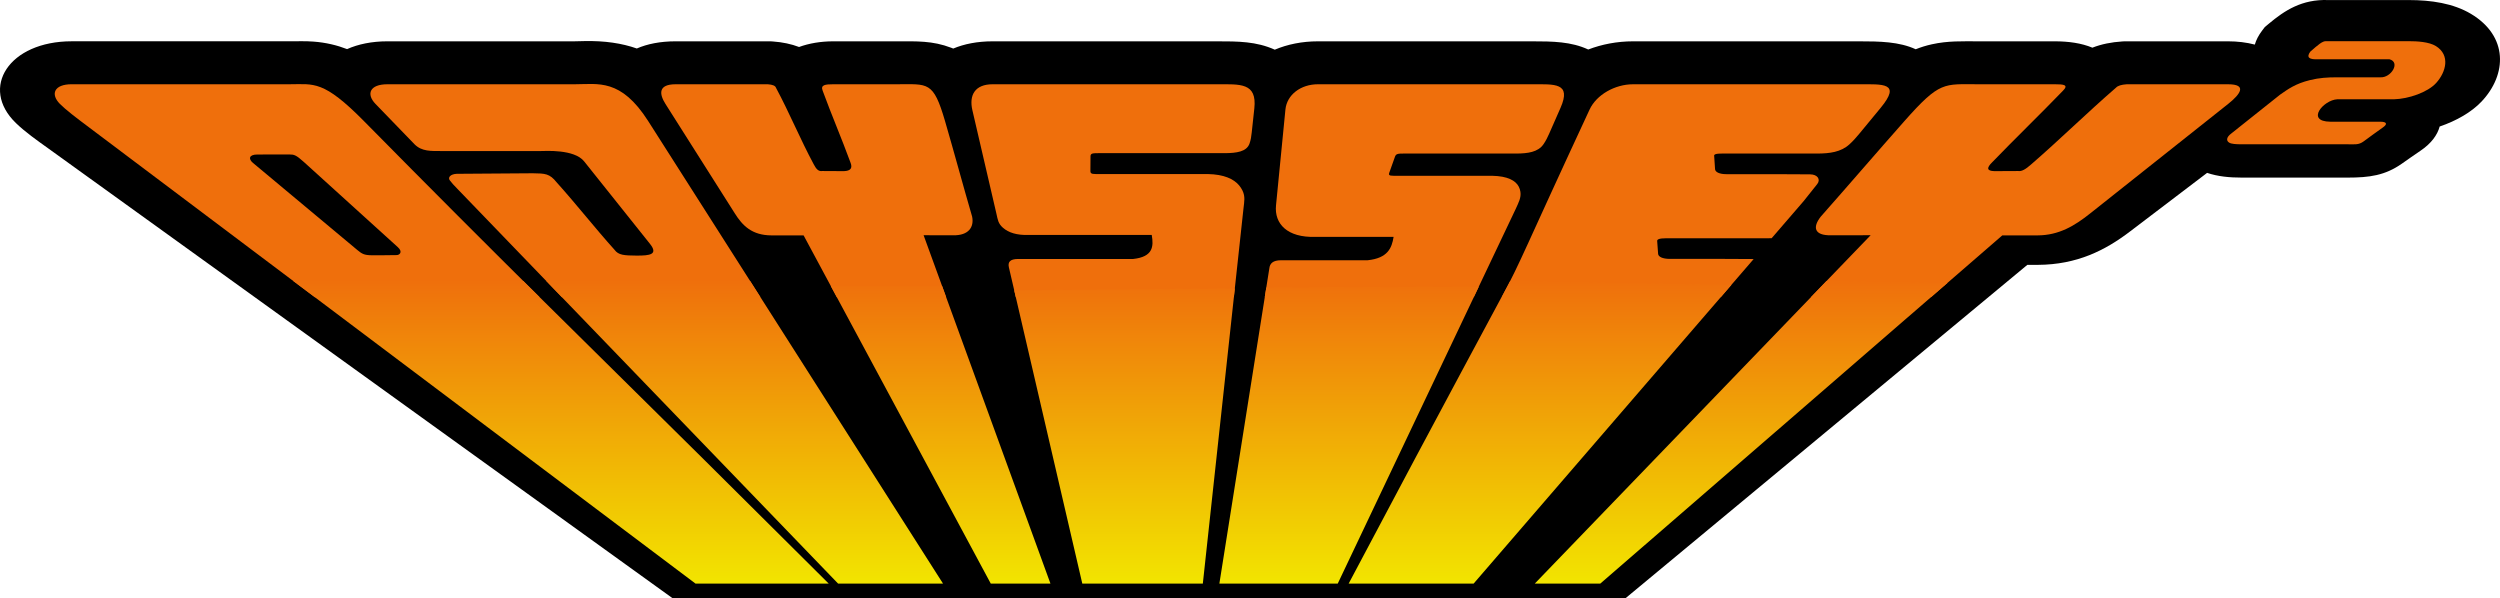 <?xml version="1.0" encoding="UTF-8" standalone="no"?>
<!-- Generator: Adobe Illustrator 16.0.3, SVG Export Plug-In . SVG Version: 6.00 Build 0)  -->

<svg
   xmlns:dc="http://purl.org/dc/elements/1.1/"
   xmlns:cc="http://creativecommons.org/ns#"
   xmlns:rdf="http://www.w3.org/1999/02/22-rdf-syntax-ns#"
   xmlns:svg="http://www.w3.org/2000/svg"
   xmlns="http://www.w3.org/2000/svg"
   xmlns:sodipodi="http://sodipodi.sourceforge.net/DTD/sodipodi-0.dtd"
   xmlns:inkscape="http://www.inkscape.org/namespaces/inkscape"
   version="1.1"
   id="Ebene_1"
   x="0px"
   y="0px"
   width="566.925"
   height="135.689"
   viewBox="0 0 566.925 135.689"
   enable-background="new 0 0 566.929 180.921"
   xml:space="preserve"
   sodipodi:docname="logo.svg"
   inkscape:version="0.92.2 (5c3e80d, 2017-08-06)"><defs
     id="defs32" /><sodipodi:namedview
     pagecolor="#ffffff"
     bordercolor="#666666"
     borderopacity="1"
     objecttolerance="10"
     gridtolerance="10"
     guidetolerance="10"
     inkscape:pageopacity="0"
     inkscape:pageshadow="2"
     inkscape:window-width="1920"
     inkscape:window-height="1017"
     id="namedview30"
     showgrid="false"
     fit-margin-top="0"
     fit-margin-left="0"
     fit-margin-right="0"
     fit-margin-bottom="0"
     inkscape:zoom="0.87058612"
     inkscape:cx="304.98367"
     inkscape:cy="4.3161073"
     inkscape:window-x="-8"
     inkscape:window-y="-8"
     inkscape:window-maximized="1"
     inkscape:current-layer="g27"
     showguides="false" /><g
     id="g27"
     transform="matrix(1,0,0,0.75,5.8203005e-5,-2.9492096e-4)"><path
       d="M 459.742,80.08 368.58,180.919 H 152.56 l -3.645,-3.502 c -10.231,-9.832 -20.466,-19.658 -30.696,-29.488 L 62.569,94.462 10.871,44.802 C 8.404,42.453 5.657,39.864 3.611,37.21 -4.679,26.536 2.041,12.483 16.265,12.483 H 42.391 65.83 c 1.796,0 3.448,-0.087 5.262,0.095 2.812,0.282 5.328,1.093 7.616,2.27 2.498,-1.48 5.583,-2.356 9.138,-2.356 h 42.453 c 0.71,0 1.43,-0.044 2.14,-0.065 4.686,-0.141 8.612,0.658 11.97,2.236 2.363,-1.373 5.314,-2.171 8.807,-2.171 h 20.909 0.601 l 0.601,0.055 c 2.107,0.197 4.105,0.76 5.877,1.659 2.256,-1.104 4.912,-1.714 7.793,-1.714 h 14.313 c 4.543,0 8.127,-0.226 12.393,1.945 0.155,0.082 0.31,0.163 0.462,0.246 2.474,-1.391 5.47,-2.19 8.944,-2.19 h 50.808 c 4.86,0 8.973,0.018 13.168,2.527 2.854,-1.607 6.174,-2.527 9.783,-2.527 h 48.506 c 4.739,0 8.931,0.083 12.791,2.476 3.084,-1.576 6.545,-2.476 10.164,-2.476 h 51.211 c 4.73,0 9.131,0.099 12.885,2.4 1.145,-0.612 2.361,-1.123 3.676,-1.506 3.662,-1.076 6.828,-0.894 10.543,-0.894 h 17.324 c 3.109,0 6.047,0.54 8.525,1.922 2.035,-1.069 4.338,-1.681 6.748,-1.88 l 0.525,-0.042 h 0.527 22.957 c 2.117,0 4.182,0.325 6.076,0.99 0.303,-1.388 0.842,-2.8 1.639,-4.201 l 0.627,-1.101 0.855,-0.952 c 3.645,-4.074 7.551,-7.497 13.525,-7.212 h 18.275 c 5.055,0 10.082,0.985 14.082,4.167 8.479,6.744 8.229,18.327 2.4,26.538 -2.273,3.198 -5.67,5.797 -9.486,7.535 -0.521,2.596 -1.932,5.157 -4.363,7.332 -1.414,1.268 -2.793,2.578 -4.186,3.876 -3.834,3.586 -7.342,4.235 -12.357,4.235 h -23.924 c -2.842,0 -5.465,-0.329 -7.906,-1.431 L 483.14,69.874 c -5.754,5.885 -12.205,10.149 -20.977,10.207 l -0.09,10e-4 c -0.775,-0.002 -1.554,-0.002 -2.331,-0.002"
       id="path2"
       inkscape:connector-curvature="0" /><path
       d="M 82.539,36.625 C 73.353,24.2 71.162,25.472 65.829,25.472 H 42.391 16.265 c -3.994,0 -4.882,2.99 -2.669,5.963 1.245,1.688 3.922,4.414 6.061,6.54 l 51.718,51.871 h 50.978 C 110.738,74.491 97.542,56.919 82.539,36.625 Z m 7.412,40.505 c -1.556,0.023 -4.109,0.079 -5.639,0.055 -1.736,-0.028 -2.228,-0.421 -3.307,-1.621 L 57.359,49.249 c -1.063,-1.184 -0.938,-2.53 1.025,-2.532 l 7.278,-0.007 c 0.98,-10e-4 1.451,0.099 3.262,2.289 l 21.288,25.729 c 1.204,1.454 0.403,2.395 -0.261,2.402 z"
       id="path4"
       inkscape:connector-curvature="0"
       style="fill:#ef6f0c;fill-opacity:1" /><path
       d="m 87.845,25.479 h 26.117 16.336 c 5.327,0 10.485,-1.854 16.696,11.139 l 25.448,53.229 H 127.41 L 103.726,57.104 c -0.976,-1.35 -1.107,-1.527 -1.712,-2.553 -0.528,-0.894 0.136,-1.907 1.549,-1.995 5.75,-0.055 11.499,-0.11 17.248,-0.165 2.824,0.051 3.818,0.084 5.401,2.714 4.537,6.723 8.598,13.684 13.135,20.408 0.901,1.666 2.217,1.735 4.94,1.768 3.145,0.038 5.026,-0.345 3.094,-3.572 L 132.46,48.785 c -2.243,-3.747 -8.857,-3.116 -9.838,-3.116 h -22.301 c -2.63,0 -4.637,0.158 -6.288,-2.005 L 85.156,31.428 c -2.167,-2.99 -1.307,-5.949 2.689,-5.949 z"
       id="path6"
       inkscape:connector-curvature="0"
       style="fill:#ef6f0c;fill-opacity:1" /><path
       d="m 153.214,25.479 c 6.792,0 14.116,0 20.907,0 1.08,0.105 1.691,0.444 1.833,1.021 3.115,7.735 5.468,15.47 8.585,23.205 0.578,1.492 1.098,2.161 1.913,2.007 1.733,0.011 3.168,0.022 4.902,0.035 1.584,-0.063 2.022,-0.951 1.492,-2.662 -2.021,-7.354 -4.26,-14.269 -6.282,-21.624 -0.543,-1.814 0.561,-1.984 2.433,-1.984 h 14.314 c 7.166,0 8.325,-1.046 10.993,11.139 2.106,9.618 4.035,19.238 6.141,28.858 0.498,3.184 -0.794,5.764 -4.306,5.67 l -6.695,-0.023 5.114,18.725 H 189.76 l -7.53,-18.679 c -2.896,0.002 -4.413,0.003 -7.309,0.004 -4.363,-0.032 -6.525,-2.871 -8.329,-6.739 L 150.907,31.428 c -1.424,-2.998 -1.688,-5.949 2.307,-5.949 z"
       id="path8"
       inkscape:connector-curvature="0"
       style="fill:#ef6f0c;fill-opacity:1" /><path
       d="m 225.108,25.479 h 27.481 23.326 c 5.327,0 9.167,-0.538 8.528,7.315 l -0.589,7.269 c -0.098,1.19 -0.203,2.255 -0.51,3.381 -0.67,2.458 -2.959,2.829 -5.507,2.868 h -28.796 c -1.307,0 -1.741,0.074 -1.745,0.97 l -0.026,4.467 c -0.006,1.014 0.705,0.878 2.325,0.878 h 22.025 c 1.612,0 3.183,-0.076 4.766,0.304 2.953,0.708 4.545,2.445 5.364,4.669 0.681,1.854 0.402,3.382 0.245,5.316 l -2.188,26.93 h -49.454 l -1.566,-8.994 c -0.273,-1.565 0.208,-2.545 2.109,-2.545 h 26.066 c 4.525,-0.654 4.675,-3.78 4.218,-7.263 h -27.814 c -2.85,0.129 -4.684,-0.744 -5.905,-2.153 -1.131,-1.303 -1.198,-2.506 -1.483,-4.15 l -5.47,-31.406 c -0.804,-4.612 0.606,-7.856 4.6,-7.856 z"
       id="path10"
       inkscape:connector-curvature="0"
       style="fill:#ef6f0c;fill-opacity:1" /><path
       d="m 298.869,25.479 h 25.791 22.715 c 5.188,0 9.025,-0.526 6.508,7.123 l -2.553,7.743 c -0.387,1.16 -0.752,2.195 -1.326,3.292 -1.254,2.393 -3.571,2.754 -6.063,2.792 h -25.66 c -1.271,0 -1.705,0.072 -1.938,0.944 l -1.313,4.92 c -0.261,0.986 0.474,0.855 2.05,0.855 h 19.067 c 1.567,0 3.115,-0.072 4.563,0.296 2.697,0.689 3.826,2.38 4.076,4.546 0.207,1.805 -0.438,3.293 -1.064,5.175 l -9.508,26.68 h -47.4 l 1.032,-8.678 c 0.12,-1.524 0.823,-2.479 2.68,-2.478 h 19.616 c 4.563,-0.638 5.479,-3.682 5.889,-7.072 h -17.722 c -6.374,0.284 -9.358,-3.927 -8.944,-9.532 l 2.133,-28.96 c 0.332,-4.488 3.482,-7.649 7.371,-7.649 h 0.002 v 0.003 z"
       id="path12"
       inkscape:connector-curvature="0"
       style="fill:#ef6f0c;fill-opacity:1" /><path
       d="m 370.328,25.479 h 27.232 23.979 c 5.477,0 9.674,-0.526 4.943,7.123 l -4.791,7.743 c -0.723,1.16 -1.389,2.195 -2.291,3.292 -1.977,2.393 -4.523,2.754 -7.162,2.792 h -20.459 c -1.344,0 -3.1,-0.127 -3.061,0.629 l 0.205,4.084 c 0.043,0.858 0.929,1.521 2.595,1.521 h 11.157 l 7.805,0.053 c 1.717,0.012 2.43,1.576 1.621,2.928 l -3.092,5.176 -7.245,11.194 c -0.306,0.016 -0.612,0.025 -0.921,0.029 h -21.869 c -1.396,0 -3.229,-0.127 -3.174,0.844 l 0.212,3.869 c 0.05,0.857 0.964,1.521 2.69,1.521 h 12.219 l 6.76,0.045 -7.457,11.522 h -49.66 c 4.773,-12.022 4.592,-12.785 19.908,-56.718 1.565,-4.486 5.749,-7.647 9.856,-7.647 z"
       id="path14"
       inkscape:connector-curvature="0"
       style="fill:#ef6f0c;fill-opacity:1" /><path
       d="m 505.251,25.479 c -7.457,0 -15.498,0 -22.955,0 -1.229,0.105 -2.047,0.444 -2.443,1.021 -6.693,7.735 -12.553,15.47 -19.244,23.205 -1.268,1.492 -2.121,2.161 -2.949,2.007 -1.91,0.011 -3.488,0.022 -5.398,0.035 -1.711,-0.063 -1.813,-0.951 -0.51,-2.662 5.332,-7.354 10.717,-14.269 16.047,-21.624 1.363,-1.814 0.229,-1.984 -1.83,-1.984 h -17.324 c -7.861,0 -8.691,-1.046 -16.779,11.139 -6.381,9.618 -12.57,19.238 -18.953,28.858 -1.896,3.184 -1.568,5.764 2.326,5.67 l 8.969,-0.023 -13.539,18.725 h 27.225 l 16.172,-18.679 c 3.18,0.002 4.846,0.003 8.023,0.004 4.803,-0.032 8.381,-2.871 11.998,-6.739 l 31.188,-33.005 c 2.826,-2.997 4.363,-5.948 -0.024,-5.948 z"
       id="path16"
       inkscape:connector-curvature="0"
       style="fill:#ef6f0c;fill-opacity:1" /><path
       d="m 540.396,38.507 c -1.484,1.387 -2.932,2.818 -4.385,4.237 -1.156,1.132 -2.041,0.882 -3.672,0.882 h -23.922 c -1.426,0 -2.381,-0.085 -2.898,-0.494 -0.758,-0.597 -0.586,-1.702 0.396,-2.691 3.715,-3.944 7.436,-7.889 11.15,-11.832 1.775,-1.632 3.43,-3.309 6.813,-4.407 2.068,-0.67 3.9,-0.827 6.041,-0.827 h 9.855 c 2.434,0.228 4.672,-4.551 2.074,-5.461 H 525.71 c -2.123,0.151 -2.729,-0.605 -1.82,-2.276 1.75,-2.042 2.777,-3.29 3.643,-3.186 h 18.721 c 1.891,0 4.592,0.198 6.137,1.482 3.311,2.743 2.307,7.848 0.063,11.148 -1.939,2.844 -6.27,4.823 -9.564,4.935 h -12.869 c -3.145,0.228 -7.238,6.708 -1.572,6.783 h 11.287 c 1.623,0.001 1.664,0.77 0.66,1.707"
       id="path18"
       inkscape:connector-curvature="0"
       style="fill:#ef6f0c;fill-opacity:1" /><linearGradient
       id="SVGID_1_"
       gradientUnits="userSpaceOnUse"
       x1="426.183"
       y1="1339.685"
       x2="426.183"
       y2="1431.887"
       gradientTransform="translate(-172.125,-1255.071)"><stop
         offset="0"
         style="stop-color:#ef6f0c;stop-opacity:1"
         id="stop20" /><stop
         offset="1"
         style="stop-color:#f2e500;stop-opacity:1"
         id="stop22" /></linearGradient><path
       d="m 118.668,84.97 c 14.685,19.412 30.529,40.164 40.607,53.508 11.277,14.945 20.692,27.43 28.656,37.979 h -30.208 c -8.839,-8.867 -18.978,-19.033 -30.696,-30.789 L 66.513,84.97 Z m 322.935,0.59 -27.41,-0.589 -66.154,91.488 h 14.856 z m -99.142,-0.59 c -4.017,10.109 -13.427,33.064 -36.628,91.488 h 28.34 l 58.456,-90.331 z m -7.125,1.725 -48.177,0.241 -10.642,89.522 h 26.841 z m -55.316,0.53 -50.03,0.536 15.444,88.698 h 27.331 z m -66.377,-0.73 h -25.234 l 36.271,89.963 h 13.532 L 214.556,89.848 Z M 170.11,84.97 h -46.228 l 66.173,91.488 h 23.795 l -41.407,-86.61"
       id="path25"
       style="fill:url(#SVGID_1_);stroke:none"
       inkscape:connector-curvature="0" /></g></svg>